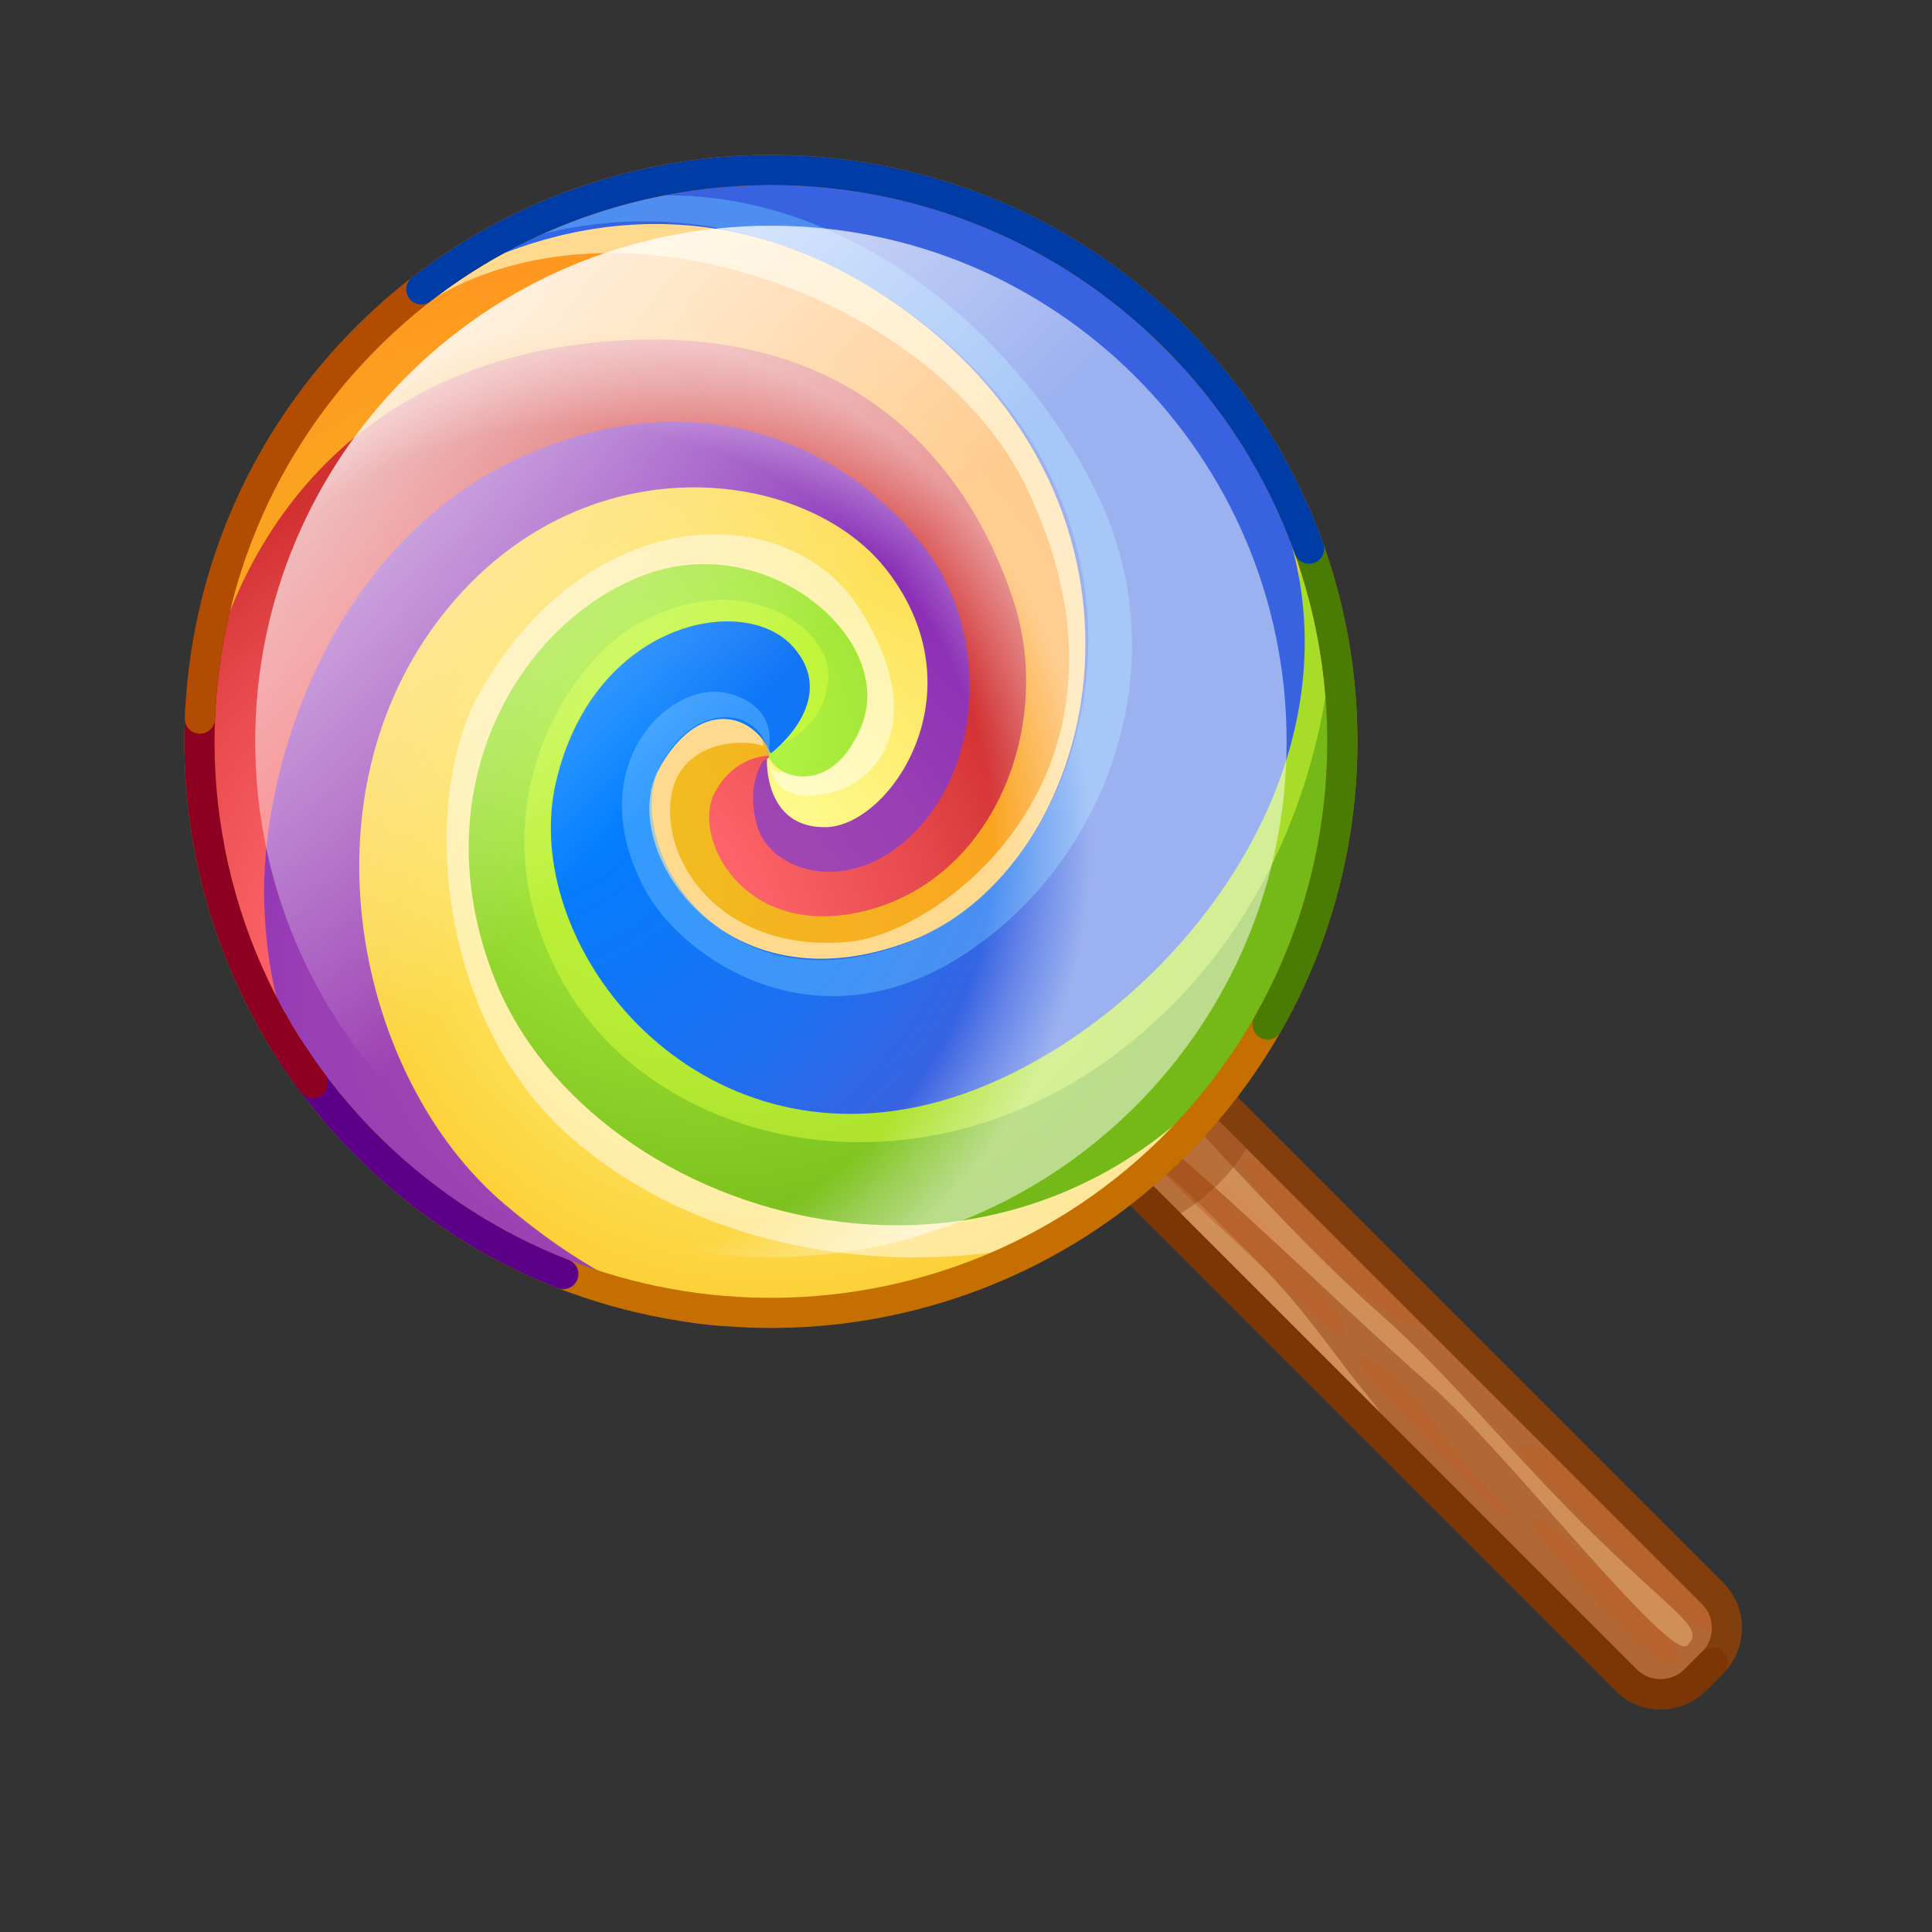<svg width="513" height="513" viewBox="0 0 513 513" fill="none" xmlns="http://www.w3.org/2000/svg">
<rect x="0" y="0" width="513" height="513" fill="#333333" stroke="none"/>
<g clip-path="url(#clip0_2048_28909)">
<mask id="mask0_2048_28909" style="mask-type:luminance" maskUnits="userSpaceOnUse" x="0" y="0" width="513" height="513">
<path d="M512.2 0.476H0.2V512.476H512.2V0.476Z" fill="white"/>
</mask>
<g mask="url(#mask0_2048_28909)">
<path d="M454.74 441.468L450.137 446.071C445.057 451.151 436.82 451.151 431.74 446.071L240.645 254.976C234.294 248.625 234.294 238.327 240.645 231.976C246.996 225.625 257.294 225.625 263.645 231.976L454.74 423.071C459.82 428.151 459.82 436.388 454.74 441.468Z" fill="url(#paint0_linear_2048_28909)"/>
<g opacity="0.5">
<path d="M329.171 308.736C328.921 312.409 361.649 349.011 376.094 351.998C383.317 353.492 369.262 338.16 357.01 325.959C344.758 313.758 329.523 303.564 329.171 308.736Z" fill="#BC5D28"/>
</g>
<g opacity="0.5">
<path d="M403.693 383.857C401.335 385.342 412.109 395.55 436.294 419.798C461.693 445.263 461.756 430.525 449.716 418.047C437.676 405.569 409.604 380.136 403.693 383.857Z" fill="#BC5D28"/>
</g>
<g opacity="0.5">
<path d="M435.789 427.542C426.063 418.568 409.749 401.148 406.873 403.347C403.997 405.546 437.366 441.281 442.401 441.721C447.436 442.161 449.682 440.361 435.789 427.542Z" fill="#BC5D28"/>
</g>
<g opacity="0.5">
<path d="M303.452 311.3C306.602 307.569 309.482 310.596 330.389 331.4C346.909 347.839 352.011 356.915 361.725 368.849C371.439 380.783 378.364 392.695 346.118 359.266C326.226 338.645 299.641 315.814 303.452 311.3Z" fill="#EFB57B"/>
</g>
<g opacity="0.5">
<path d="M309.482 312.009C319.772 322.291 329.218 330.653 347.809 348.337C366.4 366.021 357.5 344.657 323.044 311.036C288.035 276.876 295.101 297.638 309.482 312.009Z" fill="#BC5D28"/>
</g>
<g opacity="0.5">
<path d="M308.07 302.448C335.069 325.835 359.765 350.233 379.876 367.83C399.987 385.427 443.412 441.481 448.015 436.878C452.618 432.275 446.075 429.741 423.942 408.202C401.81 386.662 385.026 365.152 365.98 348.466C346.934 331.78 317.178 298.788 317.178 298.788L308.07 302.448Z" fill="#EFB57B"/>
</g>
<g opacity="0.4">
<path d="M309.887 324.218C309.887 324.218 325.664 316.995 332.887 301.218L321.797 290.128L298.225 312.556L309.887 324.218Z" fill="#91410A"/>
</g>
<path d="M454.74 441.468L450.137 446.071C445.057 451.151 436.82 451.151 431.74 446.071L240.645 254.976C234.294 248.625 234.294 238.327 240.645 231.976C246.996 225.625 257.294 225.625 263.645 231.976L454.74 423.071C459.82 428.151 459.82 436.388 454.74 441.468Z" stroke="#813F0E" stroke-width="8" stroke-linecap="round" stroke-linejoin="round"/>
<path d="M454.74 441.468L450.137 446.071C445.057 451.151 436.82 451.151 431.74 446.071L240.646 254.976C234.295 248.625 234.295 238.328 240.646 231.977" stroke="#7C3505" stroke-width="8" stroke-linecap="round" stroke-linejoin="round"/>
<g opacity="0.5">
<path d="M365.192 367.721C372.818 375.916 391.337 397.43 399.943 402.472C408.549 407.514 391.658 393.849 380.868 377.546C370.078 361.243 351.476 352.981 365.192 367.721Z" fill="#BC5D28"/>
</g>
<path d="M310.672 88.278C370.65 146.804 371.828 242.873 313.301 302.851C254.774 362.828 158.706 364.007 98.728 305.479C38.75 246.953 37.572 150.884 96.099 90.906C154.626 30.928 250.694 29.75 310.672 88.278Z" fill="url(#paint1_radial_2048_28909)"/>
<path d="M186.952 53.936C253.625 57.265 291.2 105.475 295.449 161.274C298.915 206.795 277.199 259.476 214.99 262.613C155.272 265.624 150.143 210.238 178.56 193.172C202.199 178.976 202.671 198.21 202.671 198.21C199.324 196.201 178.699 195.476 177.922 214.244C177.222 231.142 193.2 252.976 225.271 250.079C250.624 247.789 308.2 203.976 272.583 129.477C248.886 79.909 164.699 47.976 113.567 80.194C124.699 69.976 114.699 75.976 128.472 64.724C147.199 56.976 157.7 52.475 186.952 53.936Z" fill="#FFD98D"/>
<path d="M269.261 160.019C279.799 192.904 263.849 233.787 229.125 242.003C197.2 249.557 183.617 222.214 189.701 210.614C195.787 199.01 206.805 200.638 206.805 200.638C240.162 207.634 242.537 149.689 215.145 133.313C187.749 116.935 117.25 140.962 94.546 196.092C71.842 251.222 103.421 294.832 103.421 294.832L91.401 299.333C52.2 267.475 52.028 204.556 52.03 204.542C53.98 159.292 81.686 100.604 153.845 91.428C226.441 82.198 257.889 124.532 269.261 160.019Z" fill="url(#paint2_radial_2048_28909)"/>
<path d="M247.08 147.673C262.452 169.446 261.218 205.259 240.284 223.352C223.477 237.879 204.306 230.723 201.056 219.339C197.909 208.318 202.636 202.073 202.636 202.073C226.388 191.134 213.245 156.644 179.36 155.201C145.475 153.757 101.127 207.475 127.401 266.273C153.677 325.076 208.366 344.312 208.366 344.312C208.366 344.312 210.132 352.115 193.699 352.115C164.891 352.115 116.962 325.116 116.948 325.102C84.386 298.069 71.511 276.47 70.182 240.323C68.853 204.176 87.827 143.709 139.186 121.007C190.536 98.308 229.368 122.585 247.08 147.673Z" fill="url(#paint3_radial_2048_28909)"/>
<path d="M345.062 249.722C318.146 337.23 225.119 350.857 225.091 350.857C202.994 353.169 173.115 353.027 133.885 319.666C94.655 286.305 79.049 211.992 117.65 163.073C154.508 116.362 214.395 123.882 235.635 151.596C260.451 183.976 236.294 219.22 219.43 219.631C202.726 220.038 203.636 201.573 203.636 201.573C233.2 179.264 188.998 155.77 161.796 171.981C134.601 188.188 110.908 252.755 176.002 291.616C241.098 330.479 316.179 251.227 316.179 251.227L345.062 249.722Z" fill="url(#paint4_radial_2048_28909)"/>
<g opacity="0.5">
<path d="M228.384 161.845C246.2 190.225 234.2 206.974 220.93 210.38C204.747 214.533 204.386 202.822 204.386 202.822C204.393 202.815 204.393 202.815 204.4 202.808C205.615 210.07 219.498 198.462 222.249 192.113C225.45 184.724 214.95 147.725 174.451 159.438C135.823 170.61 128.2 231.225 149.458 270.694C185.115 336.898 323.841 288.105 323.841 288.105C316.2 297.474 300.7 316.475 287.634 327.415C242.7 340.975 187.246 333.52 151.207 301.663C115.365 269.98 111.917 211.406 127.15 184.322C156.45 132.225 209.818 132.269 228.384 161.845Z" fill="white"/>
</g>
<path d="M344.905 146.867C371.2 214.476 335.106 273.401 335.099 273.408C272.782 360.684 157.167 325.378 131.31 259.841C111.551 209.76 137.557 165.62 170.543 152.857C203.515 140.094 238.307 169.774 228.658 192.97C221.031 211.307 206.725 206.989 204.135 201.074C204.135 201.074 209.933 172.591 183.735 183.714C157.53 194.844 161.525 218.582 167.634 243.401C173.743 268.221 217.189 293.889 276.911 245.084C320.059 209.828 346.92 177.407 344.905 146.867Z" fill="url(#paint5_radial_2048_28909)"/>
<g opacity="0.5">
<path d="M331.905 121.867C342.384 137.734 349.465 153.681 353.382 172.971C352.413 187.106 345.475 241.548 298.332 278.31C243.489 321.076 174.269 304.742 149.563 260.986C124.857 217.23 149.802 177.118 168.344 166.256C197.12 149.399 220.915 166.816 219.942 180.066C218.793 195.713 203.643 199.052 203.643 199.052C203.82 198.111 208.987 170.777 183.236 181.714C157.03 192.844 161.026 216.582 167.135 241.401C173.244 266.221 216.686 291.886 276.411 243.084C319.559 207.828 333.92 152.407 331.905 121.867Z" fill="#D9FF39"/>
</g>
<path d="M311.121 92.213C393.701 175.476 314.502 276.772 246.381 293.254C182.724 308.656 137.738 250.102 147.629 207.626C157.511 165.19 197.388 157.174 210.434 171.592C223.473 186.003 204.636 200.074 204.636 200.074C199.95 188.976 185.135 185.203 174.75 204.589C163.92 224.806 191.664 269.004 241.699 249.884C291.741 230.757 314.2 138.476 242.728 84.207C188.551 43.072 138.456 62.932 116.991 75.272C109.938 79.326 105.976 82.57 105.976 82.57C136.7 55.475 168.7 44.475 204.699 45.139C271.799 46.373 311.121 92.213 311.121 92.213Z" fill="url(#paint6_radial_2048_28909)"/>
<g opacity="0.5">
<path d="M291.497 131.495C313.89 178.306 292.389 231.363 253.823 254.797C215.257 278.231 180.921 254.148 171.285 236.253C153.75 203.69 177.769 180 193.513 184.144C208.096 187.982 203.826 200.459 203.642 201.053C204.278 189.513 185.871 183.723 175.5 203.089C164.674 223.305 190.666 269.509 240.699 250.385C290.741 231.258 316.199 140.477 244.977 85.708C173.335 30.617 109.476 77.071 109.476 77.071C115.635 71.195 125.296 66.835 132.367 62.055C203.2 29.477 267.45 81.227 291.497 131.495Z" fill="#64B9FF"/>
</g>
<path d="M310.672 88.278C370.65 146.804 371.828 242.873 313.301 302.851C254.774 362.828 158.706 364.007 98.728 305.479C38.75 246.953 37.572 150.884 96.099 90.906C154.626 30.928 250.694 29.75 310.672 88.278Z" stroke="#C46F00" stroke-width="8" stroke-linecap="round" stroke-linejoin="round"/>
<path d="M346.658 143.185C362.449 185.017 359.139 232.483 336.56 272.035" stroke="#4A7C03" stroke-width="8" stroke-linecap="round" stroke-linejoin="round"/>
<path d="M149.58 338.292C131.131 331.111 113.791 320.178 98.728 305.479C90.328 297.282 83.082 288.35 76.991 278.883" stroke="#5D0089" stroke-width="8" stroke-linecap="round" stroke-linejoin="round"/>
<path d="M83.025 287.577C55.449 250.677 46.805 203.991 57.256 160.938" stroke="#8E0022" stroke-width="8" stroke-linecap="round" stroke-linejoin="round"/>
<path d="M53.082 190.825C54.515 154.649 68.823 118.859 96.099 90.907C124.955 61.335 162.937 46.057 201.22 45.182" stroke="#B24C00" stroke-width="8" stroke-linecap="round" stroke-linejoin="round"/>
<path d="M111.878 76.821C170.78 31.164 255.819 34.752 310.672 88.278C327.746 104.939 340.056 124.643 347.579 145.691" stroke="#003CA5" stroke-width="8" stroke-linecap="round" stroke-linejoin="round"/>
<g opacity="0.5">
<path d="M341.634 196.878C341.634 272.505 280.327 333.812 204.7 333.812C129.073 333.812 67.766 272.505 67.766 196.878C67.766 121.251 129.073 59.944 204.7 59.944C280.327 59.944 341.634 121.251 341.634 196.878Z" fill="url(#paint7_radial_2048_28909)"/>
</g>
<g opacity="0.8">
<path d="M341.634 196.878C341.634 272.505 280.327 333.812 204.7 333.812C129.073 333.812 67.766 272.505 67.766 196.878C67.766 121.251 129.073 59.944 204.7 59.944C280.327 59.944 341.634 121.251 341.634 196.878Z" fill="url(#paint8_linear_2048_28909)"/>
</g>
</g>
</g>
<defs>
<linearGradient id="paint0_linear_2048_28909" x1="425.14" y1="317.132" x2="448.14" y2="294.132" gradientUnits="userSpaceOnUse">
<stop stop-color="#B26835"/>
<stop offset="0.45" stop-color="#C47A43"/>
<stop offset="1" stop-color="#D68C50"/>
</linearGradient>
<radialGradient id="paint1_radial_2048_28909" cx="0" cy="0" r="1" gradientUnits="userSpaceOnUse" gradientTransform="translate(152.411 224.384) rotate(-90) scale(151.738)">
<stop stop-color="#EFC320"/>
<stop offset="0.58" stop-color="#F7AD20"/>
<stop offset="1" stop-color="#FF9820"/>
</radialGradient>
<radialGradient id="paint2_radial_2048_28909" cx="0" cy="0" r="1" gradientUnits="userSpaceOnUse" gradientTransform="translate(140.199 261.491) rotate(-90) scale(141.607)">
<stop offset="0.41" stop-color="#FF666B"/>
<stop offset="0.75" stop-color="#E84B4E"/>
<stop offset="1" stop-color="#D13031"/>
</radialGradient>
<radialGradient id="paint3_radial_2048_28909" cx="0" cy="0" r="1" gradientUnits="userSpaceOnUse" gradientTransform="translate(168.305 262.719) rotate(-90) scale(143.631 143.631)">
<stop stop-color="#AC53B1"/>
<stop offset="0.61" stop-color="#993EB4"/>
<stop offset="1" stop-color="#862AB7"/>
</radialGradient>
<radialGradient id="paint4_radial_2048_28909" cx="0" cy="0" r="1" gradientUnits="userSpaceOnUse" gradientTransform="translate(204.415 227.093) rotate(-90) scale(127.28 127.28)">
<stop stop-color="#FFFF96"/>
<stop offset="0.52" stop-color="#FDE663"/>
<stop offset="1" stop-color="#FCCD31"/>
</radialGradient>
<radialGradient id="paint5_radial_2048_28909" cx="0" cy="0" r="1" gradientUnits="userSpaceOnUse" gradientTransform="translate(186.613 195.595) rotate(-90) scale(143.217 143.217)">
<stop stop-color="#BAFB48"/>
<stop offset="0.52" stop-color="#97DA30"/>
<stop offset="1" stop-color="#74B918"/>
</radialGradient>
<radialGradient id="paint6_radial_2048_28909" cx="0" cy="0" r="1" gradientUnits="userSpaceOnUse" gradientTransform="translate(135.996 195.243) rotate(-90) scale(143.932 143.932)">
<stop offset="0.22" stop-color="#007EFF"/>
<stop offset="0.72" stop-color="#1D70F0"/>
<stop offset="1" stop-color="#3962E1"/>
</radialGradient>
<radialGradient id="paint7_radial_2048_28909" cx="0" cy="0" r="1" gradientUnits="userSpaceOnUse" gradientTransform="translate(152.411 224.383) rotate(-90) scale(136.935)">
<stop offset="0.81" stop-color="white" stop-opacity="0"/>
<stop offset="0.9" stop-color="white" stop-opacity="0.5"/>
<stop offset="1" stop-color="white"/>
</radialGradient>
<linearGradient id="paint8_linear_2048_28909" x1="222.414" y1="294.386" x2="56.336" y2="128.305" gradientUnits="userSpaceOnUse">
<stop offset="0.39" stop-color="white" stop-opacity="0"/>
<stop offset="0.69" stop-color="white" stop-opacity="0.5"/>
<stop offset="1" stop-color="white"/>
</linearGradient>
<clipPath id="clip0_2048_28909">
<rect width="512" height="512" fill="white" transform="translate(0.2 0.476)"/>
</clipPath>
</defs>
</svg>
